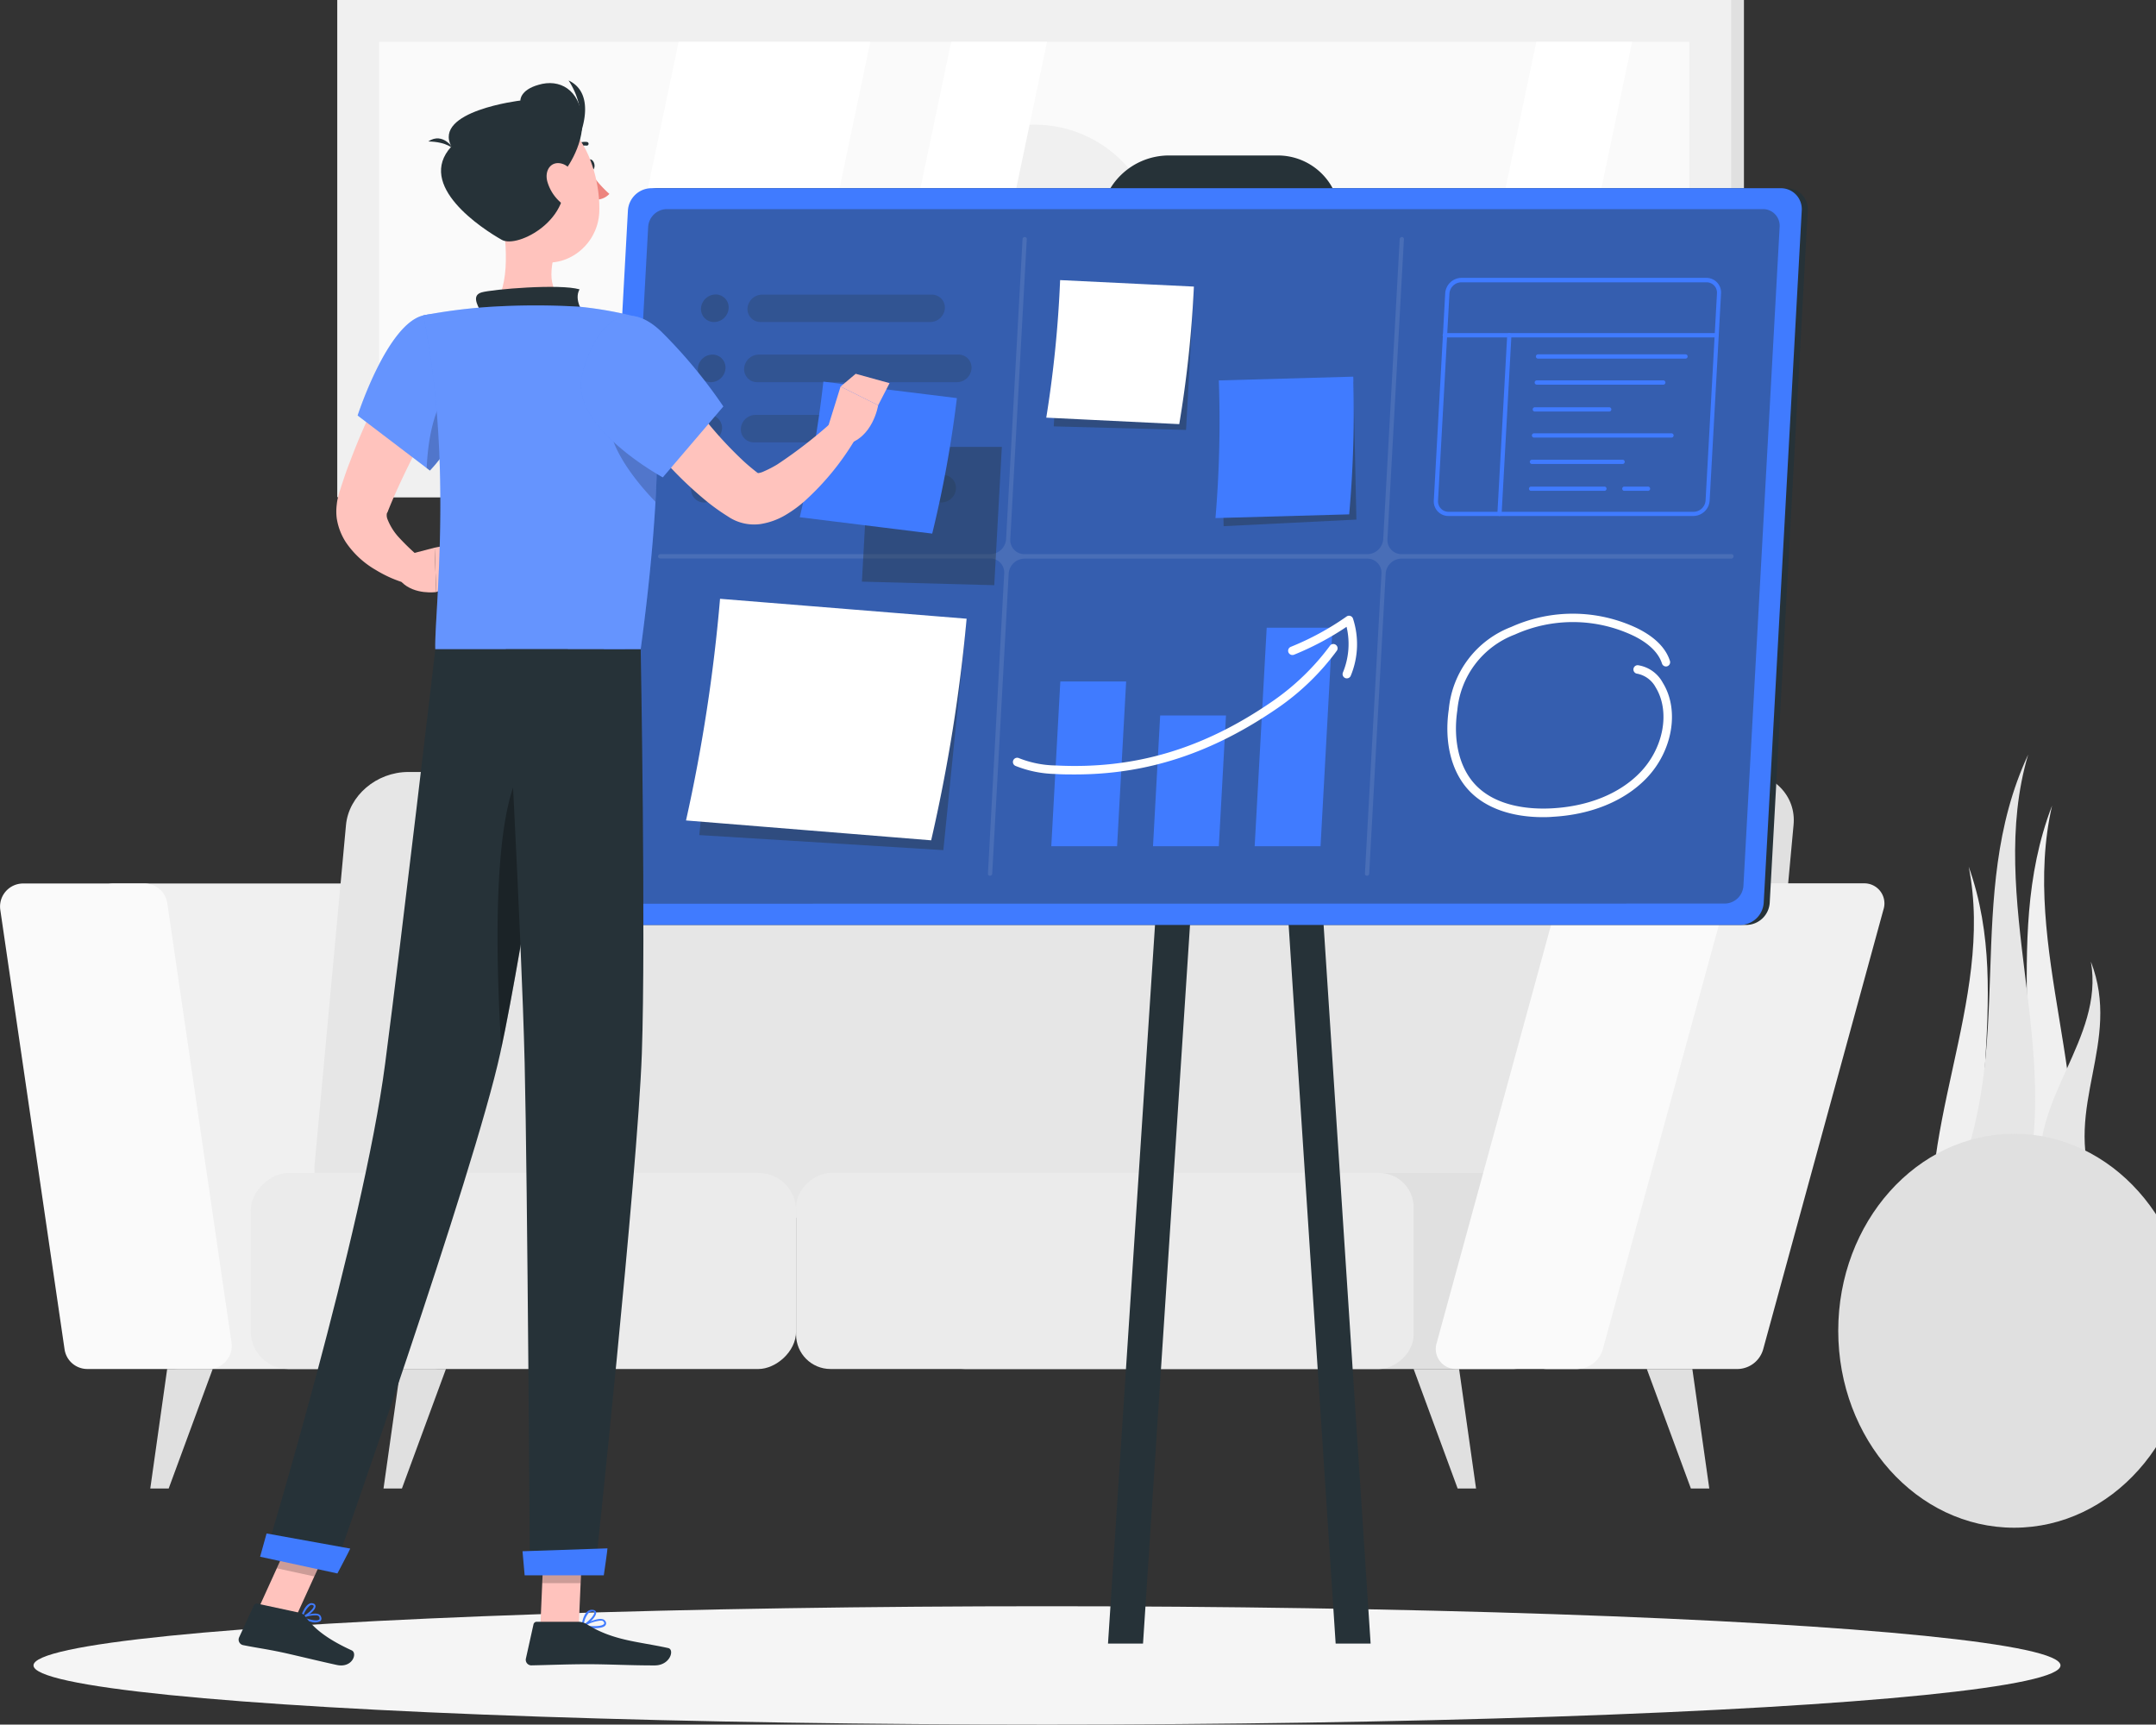 <svg xmlns="http://www.w3.org/2000/svg" viewBox="0 0 412.46 329.89"><rect x="0" y="0" width="412.46" height="329.89" fill="#333333" stroke="none"/><defs><style>.cls-1{isolation:isolate;}.cls-2{fill:#f0f0f0;}.cls-17,.cls-3{fill:#fafafa;}.cls-4{fill:#e0e0e0;}.cls-5{fill:#e6e6e6;}.cls-6{fill:#ebebeb;}.cls-12,.cls-7{fill:#fff;}.cls-8{fill:#f5f5f5;}.cls-11,.cls-14,.cls-9{fill:#263238;}.cls-10{fill:#407bff;}.cls-11{opacity:0.4;}.cls-12{opacity:0.1;}.cls-13,.cls-19{opacity:0.3;}.cls-13{mix-blend-mode:multiply;}.cls-14{opacity:0.8;}.cls-15{fill:#ffc3bd;}.cls-16{fill:#ed847e;}.cls-17,.cls-18{opacity:0.2;}</style></defs><title>Middel 1</title><g class="cls-1"><g id="Laag_2" data-name="Laag 2"><g id="Background_Complete" data-name="Background Complete"><path class="cls-2" d="M83.17,261.87H34a4.4,4.4,0,0,1-4.36-3.77L17.37,174A4.41,4.41,0,0,1,21.74,169H70.87a4.4,4.4,0,0,1,4.36,3.78l12.3,84.07A4.41,4.41,0,0,1,83.17,261.87Z"/><path class="cls-3" d="M39.88,261.87H16.71a4.4,4.4,0,0,1-4.36-3.77L.05,174A4.41,4.41,0,0,1,4.41,169H27.58A4.42,4.42,0,0,1,32,172.75l12.29,84.07A4.41,4.41,0,0,1,39.88,261.87Z"/><path class="cls-4" d="M333.12,147.67H94.32c-6.07,0-11.4,4.54-11.92,10.15l-6,64.92c-.52,5.61,4,10.15,10,10.15h238.8c6.07,0,11.4-4.54,11.92-10.15l6-64.92C343.68,152.21,339.19,147.67,333.12,147.67Z"/><path class="cls-5" d="M316.91,147.67H78.11c-6.07,0-11.4,4.54-11.92,10.15l-6,64.92c-.52,5.61,4,10.15,10,10.15H309c6.07,0,11.4-4.54,11.92-10.15l6-64.92C327.47,152.21,323,147.67,316.91,147.67Z"/><rect class="cls-6" x="81.38" y="190.95" width="37.5" height="104.33" rx="7.19" transform="translate(343.25 142.99) rotate(90)"/><rect class="cls-4" x="218.34" y="184.05" width="37.5" height="118.14" rx="6.58" transform="translate(480.21 6.03) rotate(90)"/><rect class="cls-6" x="192.61" y="184.05" width="37.5" height="118.14" rx="6.58" transform="translate(454.49 31.76) rotate(90)"/><path class="cls-2" d="M332.47,261.87H295.91a3.84,3.84,0,0,1-3.72-5.05l23-84.07a5.19,5.19,0,0,1,4.85-3.78h36.55a3.84,3.84,0,0,1,3.72,5.05l-23,84.08A5.17,5.17,0,0,1,332.47,261.87Z"/><path class="cls-3" d="M301.76,261.87H278.59a3.84,3.84,0,0,1-3.72-5.05l23-84.07a5.18,5.18,0,0,1,4.85-3.78H325.9a3.85,3.85,0,0,1,3.73,5.05l-23,84.08A5.19,5.19,0,0,1,301.76,261.87Z"/><polygon class="cls-4" points="282.38 284.73 278.86 284.73 270.44 261.87 279.14 261.87 282.38 284.73"/><polygon class="cls-4" points="327 284.73 323.48 284.73 315.05 261.87 323.76 261.87 327 284.73"/><polygon class="cls-4" points="73.37 284.73 76.89 284.73 85.31 261.87 76.6 261.87 73.37 284.73"/><polygon class="cls-4" points="28.75 284.73 32.27 284.73 40.69 261.87 31.98 261.87 28.75 284.73"/><rect class="cls-4" x="66.97" width="266.66" height="95.11"/><rect class="cls-2" x="64.52" width="266.66" height="95.11"/><rect class="cls-3" x="158.3" y="-77.78" width="79.11" height="250.66" transform="translate(245.41 -150.3) rotate(90)"/><circle class="cls-2" cx="197.85" cy="47.56" r="23.72"/><polygon class="cls-7" points="113.22 87.11 129.83 8 166.5 8 149.88 87.11 113.22 87.11"/><polygon class="cls-7" points="165.35 87.11 181.97 8 200.3 8 183.69 87.11 165.35 87.11"/><polygon class="cls-7" points="277.29 87.11 293.91 8 312.24 8 295.63 87.11 277.29 87.11"/><path class="cls-2" d="M392.58,154.1c-6.22,27,9,54.81,2.77,81.77l-6.16-.25-6.16-.26C393.36,208.57,382.25,180.89,392.58,154.1Z"/><path class="cls-2" d="M376.63,165.79c5.1,25.78-11.26,51.55-6.16,77.33H382.8C373.59,217.34,385.84,191.57,376.63,165.79Z"/><path class="cls-5" d="M388,144.35c-8.15,27.5,7,57.16-1.15,84.65l-6.7-.62-6.7-.63C386.09,200.68,375.39,171.43,388,144.35Z"/><path class="cls-5" d="M400,183.94c2.63,14.87-12,26.55-9.41,41.42l5,.91,5,.92C394.62,211.71,406,199.41,400,183.94Z"/><ellipse class="cls-4" cx="385.32" cy="254.55" rx="33.65" ry="37.68"/></g><g id="Shadow"><ellipse id="_Path_" data-name="&lt;Path&gt;" class="cls-8" cx="200.3" cy="318.57" rx="193.89" ry="11.32"/></g><g id="Board"><path class="cls-9" d="M334.1,176.93H118a4,4,0,0,1-4-4.24l7.27-132.48A4.55,4.55,0,0,1,125.74,36h216.1a4,4,0,0,1,4,4.24l-7.28,132.48A4.53,4.53,0,0,1,334.1,176.93Z"/><path class="cls-9" d="M243.19,58.5H222.31a11.88,11.88,0,0,1-12-12.64l.21-3.87a13.14,13.14,0,0,1,12.94-12.25h20.88a11.9,11.9,0,0,1,12,12.66l-.21,3.85A13.15,13.15,0,0,1,243.19,58.5Z"/><polygon class="cls-9" points="262.21 314.39 255.52 314.39 237.09 32.69 243.78 32.69 262.21 314.39"/><polygon class="cls-9" points="211.97 314.39 218.67 314.39 237.09 32.69 230.4 32.69 211.97 314.39"/><path class="cls-10" d="M333,176.93H116.85a4,4,0,0,1-4-4.24l7.28-132.48A4.55,4.55,0,0,1,124.59,36h216.1a4,4,0,0,1,4,4.24l-7.28,132.48A4.54,4.54,0,0,1,333,176.93Z"/><path class="cls-11" d="M120.28,172.87a3.17,3.17,0,0,1-3.2-3.38L124,43.41A3.62,3.62,0,0,1,127.57,40H337.26a3.18,3.18,0,0,1,3.2,3.38l-6.93,126.08a3.62,3.62,0,0,1-3.57,3.38Z"/><path class="cls-12" d="M331.26,106H268.15a2.69,2.69,0,0,1-2.72-2.87l3.15-57.39a.38.38,0,0,0-.38-.4.43.43,0,0,0-.43.4l-3.15,57.39a3.07,3.07,0,0,1-3,2.87H196a2.69,2.69,0,0,1-2.72-2.87l3.15-57.39a.38.38,0,0,0-.38-.4.43.43,0,0,0-.43.4l-3.15,57.39a3.07,3.07,0,0,1-3,2.87H126.32a.44.44,0,0,0-.43.41.39.39,0,0,0,.38.41h63.12a2.69,2.69,0,0,1,2.72,2.87L189,167.11a.38.38,0,0,0,.39.41.44.44,0,0,0,.43-.41l3.15-57.38a3.07,3.07,0,0,1,3-2.87h65.59a2.69,2.69,0,0,1,2.72,2.87l-3.16,57.38a.38.38,0,0,0,.39.41.44.44,0,0,0,.43-.41l3.15-57.38a3.07,3.07,0,0,1,3-2.87h63.12a.45.45,0,0,0,.43-.41A.39.39,0,0,0,331.26,106Z"/><polygon class="cls-11" points="228.35 55.78 203 55.78 201.59 81.56 226.9 82.24 228.35 55.78"/><path class="cls-7" d="M225.6,81.13l-25.44-1.24a223.3,223.3,0,0,0,2.65-26.31l25.59,1.24A221.58,221.58,0,0,1,225.6,81.13Z"/><polygon class="cls-11" points="258.92 73 233.53 74.94 234.09 100.65 259.49 99.39 258.92 73"/><path class="cls-10" d="M258.11,98.39l-25.58.71a220.88,220.88,0,0,0,.64-26.33l25.72-.72A223.36,223.36,0,0,1,258.11,98.39Z"/><polygon class="cls-11" points="184.78 119.9 137.97 118.11 133.78 159.74 180.47 162.62 184.78 119.9"/><path class="cls-7" d="M178.14,160.74l-46.9-3.8a318.72,318.72,0,0,0,6.51-42.4l47.17,3.81A317.56,317.56,0,0,1,178.14,160.74Z"/><g class="cls-13"><path class="cls-9" d="M136.61,61.6h0a2.48,2.48,0,0,1-2.5-2.63h0a2.83,2.83,0,0,1,2.79-2.64h0A2.47,2.47,0,0,1,139.39,59h0A2.82,2.82,0,0,1,136.61,61.6Z"/><path class="cls-14" d="M178,61.6H145.49A2.48,2.48,0,0,1,143,59h0a2.83,2.83,0,0,1,2.79-2.64h32.47a2.48,2.48,0,0,1,2.5,2.64h0A2.83,2.83,0,0,1,178,61.6Z"/><path class="cls-9" d="M136,73.11h0a2.48,2.48,0,0,1-2.49-2.64h0a2.83,2.83,0,0,1,2.78-2.64h0a2.48,2.48,0,0,1,2.5,2.64h0A2.83,2.83,0,0,1,136,73.11Z"/><path class="cls-14" d="M183.08,73.11H144.86a2.48,2.48,0,0,1-2.5-2.64h0a2.83,2.83,0,0,1,2.79-2.64h38.22a2.48,2.48,0,0,1,2.49,2.64h0A2.83,2.83,0,0,1,183.08,73.11Z"/><path class="cls-9" d="M135.34,84.62h0A2.48,2.48,0,0,1,132.85,82h0a2.83,2.83,0,0,1,2.78-2.64h0a2.49,2.49,0,0,1,2.5,2.64h0A2.84,2.84,0,0,1,135.34,84.62Z"/><path class="cls-14" d="M162.83,84.62H144.22A2.48,2.48,0,0,1,141.73,82h0a2.83,2.83,0,0,1,2.78-2.64h18.61A2.48,2.48,0,0,1,165.61,82h0A2.83,2.83,0,0,1,162.83,84.62Z"/><path class="cls-14" d="M180.06,96.12H161.45A2.47,2.47,0,0,1,159,93.49h0a2.82,2.82,0,0,1,2.78-2.64h18.61a2.47,2.47,0,0,1,2.49,2.64h0A2.82,2.82,0,0,1,180.06,96.12Z"/><path class="cls-9" d="M134.71,96.12h0a2.47,2.47,0,0,1-2.49-2.63h0A2.82,2.82,0,0,1,135,90.85h0a2.47,2.47,0,0,1,2.49,2.64h0A2.82,2.82,0,0,1,134.71,96.12Z"/><path class="cls-14" d="M152.18,96.12h-8.59a2.47,2.47,0,0,1-2.49-2.63h0a2.82,2.82,0,0,1,2.78-2.64h8.59a2.47,2.47,0,0,1,2.5,2.64h0A2.82,2.82,0,0,1,152.18,96.12Z"/></g><polygon class="cls-10" points="215.44 130.36 202.85 130.36 201.12 161.87 213.71 161.87 215.44 130.36"/><polygon class="cls-10" points="234.54 136.86 221.95 136.86 220.58 161.87 233.17 161.87 234.54 136.86"/><polygon class="cls-10" points="254.92 120.08 242.33 120.08 240.03 161.87 252.63 161.87 254.92 120.08"/><path class="cls-7" d="M205.65,148.14c-1.24,0-2.5,0-3.77-.09a21.66,21.66,0,0,1-7.62-1.55.81.81,0,0,1-.41-1.07.82.82,0,0,1,1.08-.41,19.78,19.78,0,0,0,7,1.4c15.11.78,28.34-3.15,41.66-12.38a46.62,46.62,0,0,0,10.83-10.5.79.79,0,0,1,1.12-.2.81.81,0,0,1,.21,1.13,47.34,47.34,0,0,1-11.24,10.91C232,144,219.59,148.14,205.65,148.14Z"/><path class="cls-7" d="M257.66,129.76a.66.66,0,0,1-.31-.06.81.81,0,0,1-.44-1.06,14.29,14.29,0,0,0,.7-8.74,55.12,55.12,0,0,1-10.06,5.34.83.83,0,0,1-1.06-.45.81.81,0,0,1,.45-1.06,53,53,0,0,0,10.67-5.8.78.78,0,0,1,.71-.11.8.8,0,0,1,.52.51,15.79,15.79,0,0,1-.43,10.93A.8.8,0,0,1,257.66,129.76Z"/><path class="cls-10" d="M324,98.7H277.12a2.79,2.79,0,0,1-2.82-3l2.18-39.6a3.15,3.15,0,0,1,3.1-2.95h46.84a2.81,2.81,0,0,1,2.83,3l-2.18,39.6A3.15,3.15,0,0,1,324,98.7ZM279.58,54a2.31,2.31,0,0,0-2.29,2.17l-2.18,39.6a2,2,0,0,0,2,2.13H324a2.32,2.32,0,0,0,2.29-2.17l2.18-39.6a2,2,0,0,0-.54-1.51,2,2,0,0,0-1.48-.62Z"/><path class="cls-10" d="M328.4,64.54h-52a.41.41,0,0,1,0-.82h52a.41.41,0,0,1,0,.82Z"/><path class="cls-10" d="M286.84,98.7h0a.4.4,0,0,1-.38-.43l1.88-34.16a.39.39,0,0,1,.42-.38.4.4,0,0,1,.39.42l-1.88,34.17A.4.4,0,0,1,286.84,98.7Z"/><path class="cls-10" d="M322.45,68.6H294.24a.41.41,0,0,1,0-.82h28.21a.41.41,0,1,1,0,.82Z"/><path class="cls-10" d="M318.2,73.58H294a.41.41,0,0,1-.41-.41.41.41,0,0,1,.41-.41H318.2a.41.41,0,0,1,.41.41A.41.41,0,0,1,318.2,73.58Z"/><path class="cls-10" d="M307.79,78.72h-14.1a.41.41,0,1,1,0-.81h14.1a.41.41,0,1,1,0,.81Z"/><path class="cls-10" d="M310.35,88.75H293.14a.41.41,0,1,1,0-.81h17.21a.41.41,0,1,1,0,.81Z"/><path class="cls-10" d="M307,93.89H292.85a.41.41,0,0,1,0-.81H307a.41.41,0,0,1,0,.81Z"/><path class="cls-10" d="M315.21,93.89h-4.52a.41.41,0,0,1,0-.81h4.52a.41.41,0,1,1,0,.81Z"/><path class="cls-10" d="M319.83,83.7H293.41a.41.41,0,0,1,0-.81h26.42a.41.41,0,0,1,0,.81Z"/><path class="cls-7" d="M295.2,156.31c-6.12,0-11.13-1.8-14.24-5.17-3.33-3.59-4.71-9.24-3.79-15.49a18.7,18.7,0,0,1,11.95-15.73,28.66,28.66,0,0,1,24.23.32c3.29,1.66,5.35,3.74,6.13,6.21a.82.82,0,0,1-.53,1,.8.8,0,0,1-1-.53c-.64-2-2.43-3.8-5.31-5.24a27,27,0,0,0-22.84-.3,17.12,17.12,0,0,0-11,14.48c-.85,5.77.38,10.93,3.37,14.16,4.15,4.49,11,4.81,14.76,4.6,6.94-.38,12.9-2.8,16.8-6.82,4.56-4.69,5.84-11.72,3-16.34a5.11,5.11,0,0,0-3.51-2.59.81.81,0,0,1,.16-1.62,6.49,6.49,0,0,1,4.73,3.36c3.24,5.23,1.87,13.11-3.19,18.32-4.19,4.31-10.54,6.91-17.88,7.31C296.39,156.3,295.79,156.31,295.2,156.31Z"/></g><g id="Character"><path class="cls-15" d="M87.62,71.67l-2.89,5-2.82,5.14c-1.86,3.43-3.64,6.88-5.26,10.36-.81,1.74-1.58,3.47-2.28,5.22l-.13.31s0,0,0,.08a.77.77,0,0,0-.09.13c0,.09-.09.18-.14.29a2.08,2.08,0,0,0,.12,1.12A11.13,11.13,0,0,0,76.5,103a41.63,41.63,0,0,0,3.91,3.7l-2.35,5a26,26,0,0,1-3.23-1.14,25.17,25.17,0,0,1-3-1.57,17.33,17.33,0,0,1-5.64-5.23,11.66,11.66,0,0,1-1.76-4.56,10.31,10.31,0,0,1,0-2.72,8.4,8.4,0,0,1,.23-1.33l.16-.65.12-.39c.65-2,1.31-4.07,2.09-6A124.79,124.79,0,0,1,72,76.67C73,74.82,73.93,73,75,71.2s2-3.56,3.2-5.39Z"/><path class="cls-15" d="M77.9,106.13l5.25-1.37.3,8.49s-4.11.61-6.62-1.91Z"/><polygon class="cls-15" points="90.6 103.33 89.41 110.78 83.45 113.25 83.15 104.76 90.6 103.33"/><path class="cls-9" d="M112.33,31.69c.12.58.52,1,.9.91s.6-.61.48-1.19-.52-1-.9-.91S112.21,31.11,112.33,31.69Z"/><path class="cls-16" d="M112.8,32.69a21.21,21.21,0,0,0,3.78,4.4,3.4,3.4,0,0,1-2.66,1.09Z"/><path class="cls-9" d="M109.55,28.9a.38.38,0,0,1-.24-.09.35.35,0,0,1,0-.5,3.46,3.46,0,0,1,3-1.15.35.35,0,0,1-.12.69h0a2.75,2.75,0,0,0-2.33.94A.38.38,0,0,1,109.55,28.9Z"/><path class="cls-15" d="M95.79,39.86c1.06,5.37,2.11,15.22-1.65,18.81,0,0,1.47,5.45,11.45,5.45,11,0,5.25-5.45,5.25-5.45-6-1.43-5.84-5.88-4.79-10.06Z"/><path class="cls-9" d="M92,59.66c-.8-1.49-1.69-3.2.14-3.73,2-.59,14.94-1.69,18.73-.58-1.16,2.08.81,4.63.81,4.63Z"/><path class="cls-10" d="M59.44,310.21a2.34,2.34,0,0,0,1.83-.1.68.68,0,0,0,.16-.8.78.78,0,0,0-.44-.52c-1-.47-3.27.46-3.37.5a.19.19,0,0,0-.11.16.19.19,0,0,0,.1.16A9.27,9.27,0,0,0,59.44,310.21ZM60.63,309a1,1,0,0,1,.21.07.43.43,0,0,1,.26.3c.09.31,0,.41-.06.44-.39.34-1.86,0-2.89-.39A5.82,5.82,0,0,1,60.63,309Z"/><path class="cls-10" d="M57.65,309.62h.08c.83-.25,2.61-1.51,2.63-2.34a.55.55,0,0,0-.44-.56.94.94,0,0,0-.77.06c-1,.5-1.61,2.53-1.63,2.62a.17.17,0,0,0,0,.17A.2.2,0,0,0,57.65,309.62Zm2.08-2.6.07,0c.22.08.22.19.21.23,0,.49-1.18,1.48-2,1.88a4.22,4.22,0,0,1,1.33-2.06A.61.61,0,0,1,59.73,307Z"/><path class="cls-10" d="M113.68,311.45c.94,0,1.85-.13,2.15-.56a.64.64,0,0,0,0-.76.82.82,0,0,0-.55-.4c-1.22-.34-3.79,1.13-3.9,1.19a.17.17,0,0,0-.08.18.16.16,0,0,0,.13.14A13.25,13.25,0,0,0,113.68,311.45Zm1.16-1.43a1.22,1.22,0,0,1,.34,0,.56.56,0,0,1,.34.25c.12.21.08.32,0,.38-.34.48-2.2.49-3.56.29A7.82,7.82,0,0,1,114.84,310Z"/><path class="cls-10" d="M111.46,311.24h.07c.88-.4,2.64-2,2.51-2.82,0-.19-.17-.44-.65-.48a1.28,1.28,0,0,0-1,.29c-.93.77-1.13,2.75-1.14,2.83a.18.18,0,0,0,.08.16A.17.17,0,0,0,111.46,311.24Zm1.79-3h.1c.32,0,.34.16.34.2.08.5-1.11,1.74-2,2.29a4,4,0,0,1,1-2.27A.91.91,0,0,1,113.25,308.27Z"/><polygon class="cls-15" points="103.38 311.07 110.72 311.07 111.46 294.06 104.11 294.06 103.38 311.07"/><polygon class="cls-15" points="49.46 307.67 56.64 309.22 63.85 293.38 56.67 291.82 49.46 307.67"/><path class="cls-9" d="M57.33,308.5l-8.07-1.74a.62.62,0,0,0-.71.35l-2.8,6.08a1.07,1.07,0,0,0,.77,1.5c2.83.57,4.23.7,7.78,1.46,2.18.48,7.11,1.68,10.12,2.33s4-2.24,2.88-2.78c-5.27-2.41-7.47-4.53-8.9-6.5A1.81,1.81,0,0,0,57.33,308.5Z"/><path class="cls-9" d="M110.68,310.22h-8a.63.63,0,0,0-.62.5l-1.45,6.53a1.07,1.07,0,0,0,1,1.31c2.9-.05,7.08-.22,10.72-.22,4.25,0,7.92.23,12.91.23,3,0,3.85-3.05,2.59-3.32-5.74-1.26-10.44-1.4-15.4-4.46A3.44,3.44,0,0,0,110.68,310.22Z"/><path class="cls-10" d="M81,60.33C74.1,61.91,68.42,79.48,68.42,79.48L82.25,90a30.17,30.17,0,0,0,7.33-13.58C92,67.23,88,58.71,81,60.33Z"/><path class="cls-17" d="M81,60.33C74.1,61.91,68.42,79.48,68.42,79.48L82.25,90a30.17,30.17,0,0,0,7.33-13.58C92,67.23,88,58.71,81,60.33Z"/><path class="cls-18" d="M86.88,73.25c-3.74,3.7-5,10.44-5.25,16.3l.61.47a30.2,30.2,0,0,0,7.34-13.58c.14-.55.26-1.1.36-1.64Z"/><path class="cls-10" d="M122.14,60.71s7.82,8.83.43,63.49H83.28c-.27-6,3.52-35.45-2.3-63.87a102.86,102.86,0,0,1,13.16-1.66,140.87,140.87,0,0,1,16.7,0A73.5,73.5,0,0,1,122.14,60.71Z"/><path class="cls-17" d="M122.14,60.71s7.82,8.83.43,63.49H83.28c-.27-6,3.52-35.45-2.3-63.87a102.86,102.86,0,0,1,13.16-1.66,140.87,140.87,0,0,1,16.7,0A73.5,73.5,0,0,1,122.14,60.71Z"/><path class="cls-18" d="M125.57,77.41l-.15-.13-8.93,2.14c-.51,6,5.7,13.26,8.9,16.56A171.45,171.45,0,0,0,125.57,77.41Z"/><polygon class="cls-18" points="111.45 294.06 111.08 302.83 103.73 302.83 104.11 294.06 111.45 294.06"/><polygon class="cls-18" points="56.66 291.83 63.85 293.38 60.13 301.55 52.95 299.99 56.66 291.83"/><path class="cls-15" d="M92.71,34.4c1.89,7,2.64,11.26,7,14.19,6.54,4.4,14.68-.66,14.94-8.12.22-6.72-2.9-17.11-10.46-18.53A10,10,0,0,0,92.71,34.4Z"/><path class="cls-9" d="M96,45.88c3,1.71,13.91-4,11.67-12.69,0,0,4.16-5,3.69-10.52S107.05,15,103,16.23c-3.55,1-3.45,3-3.45,3s-16.79,2-13.2,8.8C79.53,35.47,92.21,43.74,96,45.88Z"/><path class="cls-9" d="M86.84,28.59s-2-3.47-4.92-1.53C83.29,27.08,85.54,27.32,86.84,28.59Z"/><path class="cls-9" d="M110.77,26.3s3.66-8.25-2-10.91A14.09,14.09,0,0,1,110.77,26.3Z"/><path class="cls-15" d="M104.7,34.69a8.27,8.27,0,0,0,3,4.39c1.91,1.42,3.34,0,3.21-2.15-.13-1.94-1.27-5-3.38-5.61S104.15,32.58,104.7,34.69Z"/><path class="cls-9" d="M108.64,124.2s-8.34,56.15-12.92,77.18c-5,23-31.89,99.23-31.89,99.23l-13.15-2.84s18.8-62.1,23-94.3c3.23-24.74,9.6-79.27,9.6-79.27Z"/><path class="cls-10" d="M67,296.22c.06,0-2.45,4.76-2.45,4.76l-14.79-3.2L51,293.33Z"/><path class="cls-19" d="M103.37,144.21c-9.64,1.89-8.62,37.84-7.46,56.33,2.78-13.07,6.85-38.22,9.63-56.07A3.29,3.29,0,0,0,103.37,144.21Z"/><path class="cls-9" d="M122.57,124.2s1,54.93.22,77.33c-.83,23.31-9,99.6-9,99.6H101.37s-.45-74.93-1-97.82c-.6-24.95-3.61-79.11-3.61-79.11Z"/><polygon class="cls-11" points="191.66 85.48 166.31 85.48 164.89 111.26 190.21 111.94 191.66 85.48"/><path class="cls-10" d="M178.34,102.07,153,98.94A218.82,218.82,0,0,0,157.52,73l25.54,3.15A219.06,219.06,0,0,1,178.34,102.07Z"/><path class="cls-10" d="M116.21,296.18c.06,0-.7,5.16-.7,5.16H100.37l-.41-4.61Z"/><path class="cls-15" d="M125.76,67.41c1.13,1.76,2.42,3.73,3.71,5.56s2.61,3.68,4,5.45a76,76,0,0,0,8.76,9.77c.77.71,1.56,1.37,2.36,2l.6.46a1.18,1.18,0,0,0-.35-.12c-.26-.05-.39,0-.32,0a3.51,3.51,0,0,0,1.65-.38,21.27,21.27,0,0,0,2.53-1.31,89.79,89.79,0,0,0,10.56-8.19l4.29,3.47a51.09,51.09,0,0,1-9.62,11.73,23.44,23.44,0,0,1-3.43,2.53,13.48,13.48,0,0,1-5.05,1.87,8.9,8.9,0,0,1-3.82-.32,8.7,8.7,0,0,1-2-.9l-.86-.55a40,40,0,0,1-3.27-2.34,71.9,71.9,0,0,1-10.77-10.81c-1.57-1.94-3.09-3.9-4.5-5.93s-2.76-4-4.08-6.32Z"/><path class="cls-10" d="M111.33,71.82C109,81.67,126.8,91.31,126.8,91.31l11.58-13.56a95.87,95.87,0,0,0-11.83-14.28C118.45,55.7,113.12,64.32,111.33,71.82Z"/><path class="cls-17" d="M111.33,71.82C109,81.67,126.8,91.31,126.8,91.31l11.58-13.56a95.87,95.87,0,0,0-11.83-14.28C118.45,55.7,113.12,64.32,111.33,71.82Z"/><path class="cls-15" d="M158.08,82.71l2.73-8.77L168,77.52s-1,6.4-6.28,7.51Z"/><polygon class="cls-15" points="163.7 71.5 170.18 73.29 168 77.52 160.81 73.94 163.7 71.5"/></g></g></g></svg>